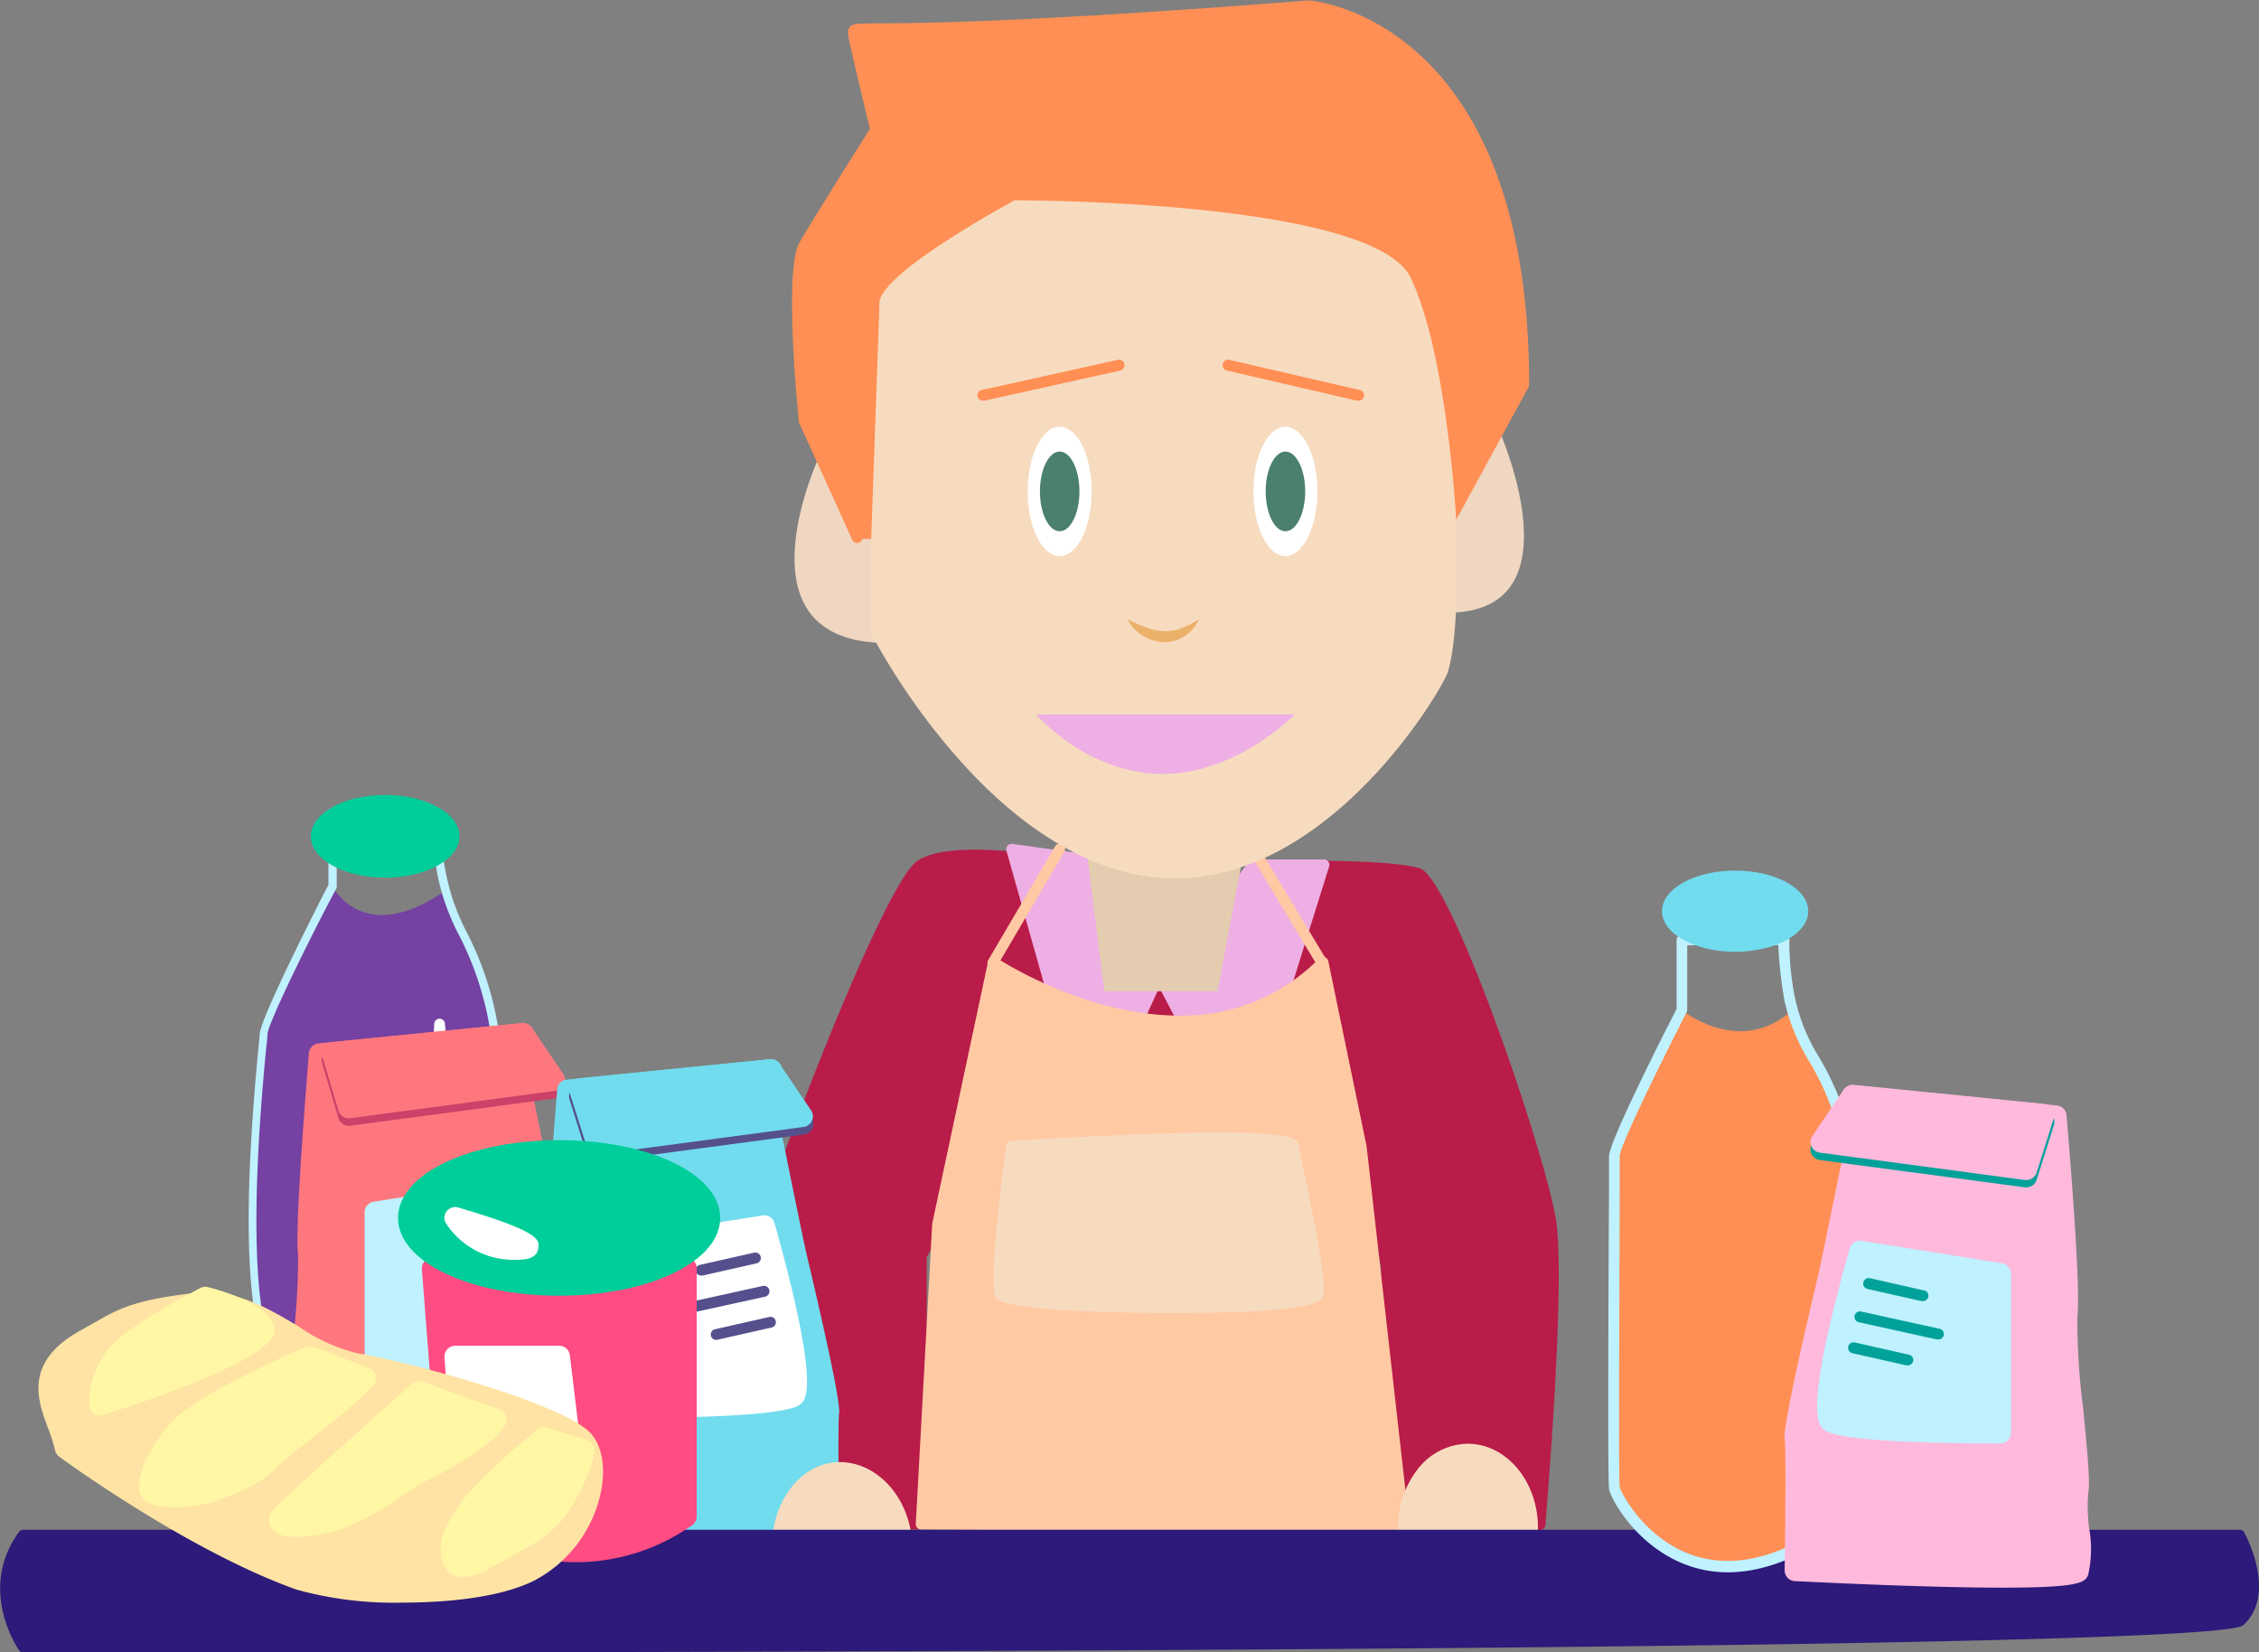 <svg xmlns="http://www.w3.org/2000/svg" viewBox="0 0 210.34 153.84"><rect x="0" y="0" width="210.34" height="153.84" fill="#808080" stroke="none"/><defs><style>.cls-1{fill:#b91c48;}.cls-2{fill:#eeafe4;}.cls-3{fill:#ffc9a4;}.cls-4{fill:#f7dbbf;}.cls-5{fill:#7541a3;}.cls-6{fill:#bff1ff;}.cls-7{fill:#00ce9a;}.cls-8{fill:#fff;}.cls-9{fill:#e4ccb1;}.cls-10{fill:none;stroke:#71dcee;stroke-linecap:round;stroke-linejoin:round;}.cls-11{fill:#efd7c1;}.cls-12{fill:#ff8f54;}.cls-13{fill:#ebb16b;}.cls-14{fill:#4a806c;}.cls-15{fill:#ff777e;}.cls-16{fill:#cb416a;}.cls-17{fill:#71dcee;}.cls-18{fill:#55508c;}.cls-19{fill:#2d1a7a;}.cls-20{fill:#ffb9dc;}.cls-21{fill:#00a19a;}.cls-22{fill:#ff4c83;}.cls-23{fill:#ffe3a4;}.cls-24{fill:#fff7a4;}</style></defs><title>commercant</title><g id="Calque_2" data-name="Calque 2"><g id="Calque_1-2" data-name="Calque 1"><path class="cls-1" d="M101.44,80.64l7.07,11.64,8.18-11.71c6.21,0,12.91,0,15.4.69s11.64,26.18,12.41,32.8-1.05,27.81-1.05,27.81l-13.67.35-.7-24.3-2.41-13.45v37.41H89l-.28-30.68-2.93,5.74v24.94h-15s-.93-21.34,0-26S82.64,83,85.65,80.65s15.52,0,15.52,0h.27"/><path class="cls-1" d="M129.77,142.73a.5.5,0,0,1-.5-.49l-.7-24.3-1.41-7.85v31.8a.5.5,0,0,1-.5.5H89a.5.5,0,0,1-.5-.5l-.26-28.64-1.95,3.82v24.82a.5.5,0,0,1-.5.5h-15a.5.5,0,0,1-.5-.48c0-.87-.92-21.45,0-26.17.85-4.3,11.7-32.87,15-35.49,1-.78,2.85-1.15,5.67-1.15a66.55,66.55,0,0,1,10.25,1.06h.17a.56.56,0,0,1,.44.24l6.67,11,7.74-11.08a.5.5,0,0,1,.41-.21h2.75c5.06,0,10.53.08,12.79.72,3,.86,12.12,27.64,12.77,33.23.76,6.6-1,27-1.05,27.91a.5.5,0,0,1-.49.46l-13.67.35ZM126.66,104a.5.5,0,0,1,.49.41l2.41,13.45.69,23.88L143,141.4c.25-3.09,1.71-21.3,1-27.27-.83-7.17-10-31.68-12-32.38s-7.82-.68-12.52-.68h-2.48l-8,11.5a.5.5,0,0,1-.84,0l-6.92-11.4A67,67,0,0,0,91,80.1c-3.18,0-4.5.51-5.05.94-2.89,2.26-13.8,30.45-14.68,34.89-.83,4.21-.14,22.27,0,25.45h14V116.95a.5.5,0,0,1,.05-.23L88.25,111a.5.5,0,0,1,.95.22l.27,30.18h36.69V104.48a.5.5,0,0,1,.46-.5Z"/><polygon class="cls-2" points="101.44 80.07 94.15 79.05 101.44 104.85 107.76 91.06 101.44 80.07"/><path class="cls-2" d="M101.44,105.35h0A.5.5,0,0,1,101,105l-7.29-25.8a.5.5,0,0,1,.55-.63l7.29,1a.5.5,0,0,1,.36.25l6.33,11a.5.5,0,0,1,0,.46l-6.33,13.79A.5.5,0,0,1,101.44,105.35Zm-6.6-25.7,6.71,23.76,5.65-12.32-6.08-10.55Z"/><polygon class="cls-2" points="116.72 80.52 123.33 80.52 115.51 105.3 108.38 91.69 116.72 80.52"/><path class="cls-2" d="M115.51,105.8a.5.5,0,0,1-.44-.27l-7.14-13.62a.5.5,0,0,1,0-.53l8.34-11.16a.5.5,0,0,1,.4-.2h6.61a.5.5,0,0,1,.48.65L116,105.45a.5.5,0,0,1-.43.35ZM109,91.73,115.4,104l7.25-23H117Z"/><path class="cls-3" d="M123.09,89.64c-12.3,12.3-30.65,0-30.65,0L87.3,113.95l-1.53,27.94,44.92.38-4-35.38Z"/><path class="cls-3" d="M130.69,142.77h0l-44.92-.38a.5.5,0,0,1-.5-.53l1.53-27.94L92,89.53a.5.5,0,0,1,.3-.36.49.49,0,0,1,.47,0c.08.05,8.14,5.38,17,5.38a17.84,17.84,0,0,0,13.06-5.32.51.51,0,0,1,.5-.13.5.5,0,0,1,.35.38l3.57,17.25,4,35.42a.5.5,0,0,1-.5.56ZM86.3,141.39l43.83.37-4-34.82-3.38-16.32a18.79,18.79,0,0,1-13.11,5c-7.8,0-14.81-3.89-16.9-5.16l-5,23.61Z"/><line class="cls-3" x1="92.44" y1="89.64" x2="98.67" y2="79.05"/><path class="cls-3" d="M92.44,90.14a.5.5,0,0,1-.43-.75l6.23-10.59a.5.5,0,1,1,.86.51L92.87,89.89A.5.5,0,0,1,92.44,90.14Z"/><line class="cls-3" x1="123.09" y1="89.64" x2="116.71" y2="79.05"/><path class="cls-3" d="M123.09,90.14a.5.5,0,0,1-.43-.24L116.28,79.3a.5.5,0,0,1,.86-.52l6.38,10.59a.5.5,0,0,1-.43.76Z"/><path class="cls-4" d="M94.15,106.71s-1.7,12.44-1,13.84,29.07,1.75,29.52,0-2-12.09-2.27-13.84S94.15,106.71,94.15,106.71Z"/><path class="cls-4" d="M109.2,122.24h0c-3.7,0-15.82-.11-16.5-1.46s.67-12,1-14.13a.5.5,0,0,1,.46-.43c.12,0,11.65-.78,19.36-.78,6.69,0,7.32.54,7.41,1.2.07.45.29,1.5.57,2.83,1.08,5.17,2,9.91,1.7,11.21C123,121.11,122.75,122.24,109.2,122.24Zm-15.63-2c.88.48,7.25,1,15.63,1h0c8.53,0,12.39-.52,13-.9.22-1.37-1-7.4-1.72-10.67-.26-1.25-.47-2.25-.56-2.77-.27-.15-1.45-.47-6.45-.47-6.85,0-16.77.61-18.88.75C93.81,113,93.23,119.25,93.57,120.27Z"/><path class="cls-5" d="M30.92,82.47s-6.4,12.46-6.4,13.84c0,.64-2.39,20.53.15,28.6,3,9.48,10.7,9.46,20.07,7.51,5.36-1.12,1.7-32.26,1.47-34.86C46.08,96,42,82.58,41.35,83,33.76,88.22,30.92,82.47,30.92,82.47Z"/><path class="cls-6" d="M36.35,133.58h0c-4.85,0-9.66-1-12-8.55-1.5-4.76-1.59-14.09-.26-27.73.05-.55.09-.89.09-1,0-1.4,5.57-12.32,6.4-13.93V75.84a.38.38,0,0,1,.38-.37h9.66a.38.38,0,0,1,.29.13.37.37,0,0,1,.09.3,26.53,26.53,0,0,0,.55,5.54,20.34,20.34,0,0,0,1.91,5.35,29.9,29.9,0,0,1,3.17,10.73l0,.45c1.47,15.67,2.25,34.47-2.36,35A74.82,74.82,0,0,1,36.35,133.58Zm-5-57.36v6.26a.38.38,0,0,1,0,.17C28.8,87.43,24.9,95.38,24.9,96.32c0,.08,0,.45-.09,1C23.16,114.23,24,121.6,25,124.8c2.1,6.66,6,8,11.31,8a73.94,73.94,0,0,0,7.84-.61c3-.34,3.65-13.43,1.7-34.17l0-.45a29.28,29.28,0,0,0-3.1-10.49,21.13,21.13,0,0,1-2-5.55,38,38,0,0,1-.57-5.34Z"/><ellipse class="cls-7" cx="35.86" cy="77.86" rx="6.92" ry="3.85"/><path class="cls-8" d="M40.92,95.36s2.34,22.8,1.87,25.9-3,.33-3,.33Z"/><path class="cls-8" d="M41.69,123.24a4,4,0,0,1-2.3-1.3.49.49,0,0,1-.13-.36l1.17-26.24a.5.5,0,0,1,1,0c.1.93,2.34,22.9,1.87,26C43,122.91,42.28,123.24,41.69,123.24Zm-1.43-1.83a2.75,2.75,0,0,0,1.43.83c.37,0,.53-.57.61-1,.29-1.92-.54-11.79-1.19-18.74Z"/><polygon class="cls-9" points="101.17 79.05 102.83 92.28 113.36 92.28 115.85 79.05 101.17 79.05"/><path class="cls-10" d="M98.67,80.52"/><path class="cls-10" d="M101.44,80.64"/><path class="cls-11" d="M76.44,42.13S67.91,59.86,82.6,59.86V47.12Z"/><path class="cls-11" d="M139.45,39.73s8.49,18.61-6.13,17.24l-.47-12.85Z"/><path class="cls-12" d="M79.83,50.17l-5-11s-1.39-13.73,0-16.23S81.57,12,81.57,12s-1.74-7.18-2-8.74-1.66.63,42.4-2.81c0,0,20,1.25,20,35.27l-8,14.67"/><path class="cls-12" d="M133.94,50.94a.5.5,0,0,1-.44-.74l7.9-14.56C141.35,2.6,122.11,1,121.92,1,96.35,3,86,3.09,82,3.13c-.95,0-1.65,0-2,0v0c.27,1.53,2,8.64,2,8.71a.5.5,0,0,1-.06.38c-.05.08-5.35,8.44-6.71,10.9-1.07,1.92-.33,12,.05,15.86l5,10.89a.5.5,0,0,1-.91.41l-5-11a.49.49,0,0,1,0-.16c-.14-1.42-1.36-14,.06-16.52C75.68,20.42,80.23,13.22,81,12c-.29-1.21-1.72-7.14-2-8.56l0-.15a.82.82,0,0,1,.1-.74c.28-.35.63-.36,2.91-.38,3.9,0,14.28-.13,39.88-2.13.27,0,20.49,1.67,20.49,35.77a.5.5,0,0,1-.06.24l-8,14.67A.5.5,0,0,1,133.94,50.94Z"/><path class="cls-4" d="M82.4,28c.55-2.49,12.2-8.87,12.2-8.87s33,0,36.3,6.93,4.21,22.49,4.21,22.49.43,9.9-.76,13.84c-.25.84-10.93,20.2-26.5,18.81S81.57,58.76,81.57,58.76V51.55Z"/><path class="cls-4" d="M109.44,81.77c-.54,0-1.1,0-1.64-.07-6.5-.58-13.18-4.7-19.31-11.92A62.81,62.81,0,0,1,81.12,59l-.05-.11V51.55L81.9,28c.59-2.68,10.48-8.21,12.46-9.29l.11-.06h.13c1.36,0,33.33.08,36.75,7.21,3.33,6.94,4.22,22,4.25,22.68,0,.41.42,10-.78,14C134.35,64.09,124.05,81.77,109.44,81.77ZM82.07,58.63c.84,1.6,11.26,20.77,25.82,22.07.52,0,1,.07,1.55.07,13.75,0,23.79-16.73,24.42-18.53,1.14-3.81.74-13.57.74-13.66s-.91-15.54-4.16-22.3c-2.6-5.43-26.54-6.63-35.72-6.65-4.43,2.44-11.47,6.83-11.83,8.47l-.82,23.46Z"/><path class="cls-13" d="M105,57.65s.44.23,1.07.51a9.74,9.74,0,0,0,1.07.39,4.49,4.49,0,0,0,1.21.19,2.59,2.59,0,0,0,.61,0,5.05,5.05,0,0,0,.59-.11c.19,0,.37-.13.55-.18a5.34,5.34,0,0,0,.49-.22,8.11,8.11,0,0,0,.75-.4l.31-.15s-.05.11-.17.3a3.07,3.07,0,0,1-.55.72,2.6,2.6,0,0,1-.46.41,3.83,3.83,0,0,1-.61.36,3.32,3.32,0,0,1-.73.24,3.46,3.46,0,0,1-.8.07,3.77,3.77,0,0,1-1.5-.37,4.21,4.21,0,0,1-1.08-.73A3.29,3.29,0,0,1,105,57.65Z"/><path class="cls-2" d="M96.47,66.51h24.1s-5.48,5.64-12.48,5.54S96.47,66.51,96.47,66.51Z"/><ellipse class="cls-8" cx="98.67" cy="45.75" rx="2.98" ry="6.02"/><ellipse class="cls-14" cx="98.67" cy="45.75" rx="1.84" ry="3.71"/><ellipse class="cls-8" cx="119.69" cy="45.75" rx="2.98" ry="6.02"/><ellipse class="cls-14" cx="119.69" cy="45.75" rx="1.84" ry="3.71"/><path class="cls-12" d="M91.57,37.3a.5.5,0,0,1-.11-1l12.62-2.8a.5.5,0,1,1,.22,1l-12.62,2.8Z"/><path class="cls-12" d="M126.44,37.3h-.11l-12.09-2.8a.5.5,0,0,1,.23-1l12.09,2.8a.5.5,0,0,1-.11,1Z"/><path class="cls-15" d="M29.77,98.13s-1.38,16-1,18.58-1.38,14.45-1,16.35-.61,6,0,7.4,26.37,0,26.37,0-.17-11.36,0-12.39-2.93-14.11-3.1-14.8-2.41-11.7-2.41-11.7l.17-5.33Z"/><path class="cls-15" d="M34.75,142.07h0c-7.15,0-7.7-.47-8-1.23a10.66,10.66,0,0,1-.1-4.29,15.55,15.55,0,0,0,.09-3.31c-.18-1,.06-3.65.47-7.88a66.22,66.22,0,0,0,.55-8.51c-.35-2.61.88-17.15,1-18.8a1,1,0,0,1,.9-.91L48.6,95.25a1,1,0,0,1,.78.26,1,1,0,0,1,.32.76l-.17,5.22c.9,4.42,2.25,11.06,2.38,11.54,0,.14,3.34,13.82,3.11,15.2-.1.66-.07,6.79,0,12.21a1,1,0,0,1-.95,1C54,141.47,42.5,142.07,34.75,142.07Zm-6.24-2.3a36.7,36.7,0,0,0,6.23.3c6.39,0,15.35-.42,18.27-.56,0-3.08-.13-10.66,0-11.6,0-1.14-2.66-12.71-3.08-14.39-.17-.69-2.19-10.61-2.42-11.74a1,1,0,0,1,0-.23l.13-4.19-17,1.7c-.41,4.92-1.22,15.63-1,17.54a61.12,61.12,0,0,1-.54,9,61.09,61.09,0,0,0-.5,7.33,16.08,16.08,0,0,1-.07,3.85A18.07,18.07,0,0,0,28.51,139.78Z"/><polygon class="cls-16" points="30.91 98.71 32.52 103.81 51.62 101.26 48.7 96.93 30.91 98.71"/><path class="cls-16" d="M32.52,104.81a1,1,0,0,1-1-.7L30,99a1,1,0,0,1,.85-1.3L48.6,95.93a1,1,0,0,1,.93.44l2.93,4.33a1,1,0,0,1-.7,1.55l-19.1,2.55Zm-.29-5.23,1,3.13,16.67-2.23L48.2,98Z"/><polygon class="cls-15" points="30.91 98.02 32.52 103.12 51.62 100.57 48.7 96.24 30.91 98.02"/><path class="cls-15" d="M32.52,104.12a1,1,0,0,1-1-.7L30,98.32a1,1,0,0,1,.85-1.3L48.6,95.25a1,1,0,0,1,.93.43L52.45,100a1,1,0,0,1-.7,1.55l-19.1,2.55Zm-.29-5.23,1,3.13,16.67-2.23L48.2,97.3Z"/><path class="cls-6" d="M35,112.88v14.77s14.35,0,15.78-1S48,110.78,48,110.78Z"/><path class="cls-6" d="M35.06,128.65h-.11a1,1,0,0,1-1-1V112.88a1,1,0,0,1,.84-1l13.06-2.09a1,1,0,0,1,1.12.72c4.32,15.4,2.89,16.48,2.36,16.89C50,128.43,41.73,128.65,35.06,128.65Zm.9-14.92v12.92c7,0,12.78-.36,14.05-.8.29-1.47-1.11-8.07-2.72-13.93Z"/><path class="cls-16" d="M42.21,115.39a.5.5,0,0,1-.11-1l5-1.13a.5.5,0,1,1,.22,1l-5,1.13Z"/><path class="cls-16" d="M43.61,121.38a.5.5,0,0,1-.11-1l5-1.13a.5.5,0,1,1,.22,1l-5,1.13Z"/><path class="cls-16" d="M40.76,119a.5.5,0,0,1-.11-1l7.26-1.61a.5.5,0,0,1,.22,1L40.86,119Z"/><path class="cls-17" d="M52.89,101.5s-1.37,16-1,18.58-1.38,14.45-1,16.34-.61,6,0,7.4,26.37,0,26.37,0-.17-11.36,0-12.39-2.93-14.11-3.1-14.8-2.41-11.7-2.41-11.7l.17-5.33Z"/><path class="cls-17" d="M57.87,145.44h0c-7.15,0-7.7-.47-8-1.23a10.66,10.66,0,0,1-.1-4.29,15.59,15.59,0,0,0,.09-3.31c-.18-1,.06-3.65.47-7.88a66.24,66.24,0,0,0,.55-8.51c-.35-2.61.88-17.15,1-18.8a1,1,0,0,1,.9-.91l18.93-1.89a1,1,0,0,1,1.1,1l-.17,5.22c.9,4.42,2.25,11.06,2.38,11.54,0,.14,3.34,13.83,3.11,15.2-.11.75-.05,7.88,0,12.21a1,1,0,0,1-.95,1C77.09,144.83,65.62,145.44,57.87,145.44Zm-6.24-2.3a36.56,36.56,0,0,0,6.23.3c6.39,0,15.35-.42,18.27-.56,0-3.08-.13-10.66,0-11.6,0-1.13-2.59-12.42-3.08-14.39-.17-.69-2.19-10.61-2.42-11.74a1,1,0,0,1,0-.23l.13-4.19-17,1.7c-.41,4.92-1.22,15.63-1,17.54a61.15,61.15,0,0,1-.54,9,61.06,61.06,0,0,0-.5,7.32,16.15,16.15,0,0,1-.07,3.84A17.89,17.89,0,0,0,51.63,143.14Z"/><polygon class="cls-5" points="54.03 102.07 55.65 107.17 74.74 104.62 71.82 100.29 54.03 102.07"/><path class="cls-18" d="M55.64,108.17a1,1,0,0,1-1-.7l-1.61-5.1a1,1,0,0,1,.85-1.3L71.72,99.3a1,1,0,0,1,.93.44l2.93,4.33a1,1,0,0,1-.7,1.55l-19.1,2.55Zm-.29-5.23,1,3.13L73,103.84l-1.69-2.5Z"/><polygon class="cls-17" points="54.03 101.38 55.65 106.48 74.74 103.93 71.82 99.6 54.03 101.38"/><path class="cls-17" d="M55.64,107.49a1,1,0,0,1-1-.7l-1.61-5.1a1,1,0,0,1,.85-1.3l17.78-1.78a1,1,0,0,1,.93.43l2.93,4.33a1,1,0,0,1-.7,1.55l-19.1,2.55Zm-.29-5.23,1,3.13L73,103.15l-1.69-2.5Z"/><path class="cls-8" d="M58.07,116.24V131s14.35,0,15.78-1-2.72-15.82-2.72-15.82Z"/><path class="cls-8" d="M58.19,132h-.11a1,1,0,0,1-1-1V116.24a1,1,0,0,1,.84-1L71,113.16a1,1,0,0,1,1.12.72c4.32,15.4,2.9,16.48,2.36,16.89C73.09,131.79,64.85,132,58.19,132Zm.89-14.92V130c7,0,12.79-.36,14.05-.8.29-1.47-1.11-8.07-2.72-13.94Z"/><path class="cls-18" d="M65.33,118.75a.5.5,0,0,1-.11-1l5-1.13a.5.5,0,0,1,.22,1l-5,1.13Z"/><path class="cls-18" d="M66.74,124.74a.5.5,0,0,1-.11-1l5-1.13a.49.49,0,0,1,.6.38.5.5,0,0,1-.38.6l-5,1.13Z"/><path class="cls-18" d="M63.88,122.32a.5.5,0,0,1-.11-1l7.26-1.6a.5.5,0,1,1,.21,1L64,122.31Z"/><ellipse class="cls-4" cx="136.69" cy="142.23" rx="6" ry="7.3" transform="translate(-0.78 0.76) rotate(-0.32)"/><path class="cls-4" d="M136.7,150c-3.57,0-6.49-3.48-6.51-7.76a8.62,8.62,0,0,1,1.84-5.49,6,6,0,0,1,4.62-2.34c3.6,0,6.53,3.48,6.55,7.76s-2.88,7.81-6.46,7.83Zm0-14.59a5,5,0,0,0-3.87,2,7.61,7.61,0,0,0-1.62,4.85c0,3.73,2.49,6.76,5.51,6.76v.5l0-.5c3,0,5.49-3.08,5.47-6.83S139.7,135.44,136.68,135.44Z"/><ellipse class="cls-4" cx="78.41" cy="143.92" rx="6.01" ry="7.3" transform="translate(-8.62 5.04) rotate(-3.49)"/><path class="cls-4" d="M78.55,151.71c-3.46,0-6.38-3.25-6.63-7.4s2.44-8,6-8.18,6.71,3.1,7,7.39a8.61,8.61,0,0,1-1.54,5.58,6,6,0,0,1-4.48,2.59Zm-.28-14.58H78c-3,.18-5.31,3.38-5.08,7.12s2.87,6.65,5.91,6.45a5,5,0,0,0,3.73-2.18,7.61,7.61,0,0,0,1.35-4.93C83.68,140,81.21,137.12,78.27,137.12Z"/><path class="cls-19" d="M2.16,142.91H208.53s2.93,5.35,0,8-206.37,2.4-206.37,2.4-3.77-5.21,0-10.42"/><path class="cls-19" d="M17.3,153.84H2.16a.5.5,0,0,1-.4-.21c0-.05-3.93-5.56,0-11a.5.5,0,0,1,.41-.21H208.53a.5.5,0,0,1,.44.26c.13.23,3.08,5.73-.1,8.63C206.44,153.51,87.8,153.84,17.3,153.84Zm-14.87-1H17.3c90.2,0,187.72-.61,190.94-2.31,2.22-2,.5-6.06,0-7.12H2.42A8.54,8.54,0,0,0,2.43,152.83Z"/><path class="cls-12" d="M166.86,94.06l4.79,10.89v31.93l-.15,4.69-8.2,4.06-3.41.21-6.24-2.73-1.73-1.8-1.35-2.08-.32-10.31.07-20.58,1-3.34,2.44-5.19,2.88-5.75S162,98.44,166.86,94.06Z"/><path class="cls-6" d="M160.88,146.38h0c-7.18,0-10.92-6.67-11.06-7.78-.12-.93-.07-15.66,0-28.38,0-1.4,0-2.33,0-2.55,0-1.39,5.12-11.45,6.29-13.74v-6.4a.5.5,0,0,1,.5-.5h9.51a.5.5,0,0,1,.49.58,26.24,26.24,0,0,0,.55,5.41,17.25,17.25,0,0,0,2.16,5.31A26,26,0,0,1,172.9,109c.7,7.82-.84,31.6-.91,32.61a.5.5,0,0,1-.2.37C168,144.9,164.28,146.38,160.88,146.38ZM157.1,88v6a.51.51,0,0,1-.05.23c-3,5.86-6.22,12.55-6.24,13.39,0,.22,0,1.15,0,2.55,0,6.75-.12,27.27,0,28.25.09.56,3.34,6.9,10.07,6.9h0c3.13,0,6.54-1.37,10.13-4.07.16-2.51,1.55-24.89.89-32.23a25.13,25.13,0,0,0-3.48-10.27,18.21,18.21,0,0,1-2.27-5.63,39.76,39.76,0,0,1-.57-5.14Z"/><ellipse class="cls-17" cx="161.56" cy="84.83" rx="6.81" ry="3.78"/><path class="cls-20" d="M191.43,103.87s1.38,16,1,18.58,1.38,14.45,1,16.34.61,6,0,7.4-26.37,0-26.37,0,.17-11.36,0-12.39,2.93-14.11,3.1-14.8,2.41-11.7,2.41-11.7l-.17-5.33Z"/><path class="cls-20" d="M186.46,147.81c-7.75,0-19.22-.61-19.34-.61a1,1,0,0,1-.95-1c.08-5.42.12-11.54,0-12.21-.23-1.37,3.08-15.07,3.11-15.2.14-.54,1.74-8.41,2.38-11.54l-.17-5.22a1,1,0,0,1,1.1-1l18.93,1.89a1,1,0,0,1,.9.91c.14,1.65,1.38,16.19,1,18.8a66.32,66.32,0,0,0,.55,8.52c.41,4.23.66,6.87.47,7.87a15.6,15.6,0,0,0,.09,3.31,10.66,10.66,0,0,1-.1,4.29C194.16,147.34,193.6,147.81,186.46,147.81Zm-18.27-2.56c2.92.15,11.88.56,18.27.56a36.76,36.76,0,0,0,6.24-.3,18,18,0,0,0-.11-3,16.21,16.21,0,0,1-.07-3.84,60.49,60.49,0,0,0-.5-7.32,61.18,61.18,0,0,1-.54-9c.25-1.91-.56-12.62-1-17.54l-17-1.7.13,4.19a1,1,0,0,1,0,.23c-.23,1.13-2.25,11.05-2.42,11.74-.49,2-3.11,13.26-3.08,14.45C168.32,134.59,168.23,142.16,168.19,145.24Z"/><polygon class="cls-21" points="190.29 104.44 188.68 109.55 169.58 106.99 172.51 102.66 190.29 104.44"/><path class="cls-21" d="M188.68,110.54h-.13L169.45,108a1,1,0,0,1-.7-1.55l2.93-4.33a1,1,0,0,1,.93-.44l17.78,1.78a1,1,0,0,1,.85,1.3l-1.61,5.1A1,1,0,0,1,188.68,110.54Zm-17.37-4.33L188,108.44l1-3.13-16-1.6Z"/><polygon class="cls-20" points="190.29 103.75 188.68 108.86 169.58 106.3 172.51 101.97 190.29 103.75"/><path class="cls-20" d="M188.68,109.86h-.13l-19.1-2.55a1,1,0,0,1-.7-1.55l2.93-4.33a1,1,0,0,1,.93-.43l17.78,1.78a1,1,0,0,1,.85,1.3l-1.61,5.1A1,1,0,0,1,188.68,109.86Zm-17.37-4.33L188,107.75l1-3.13L173,103Z"/><path class="cls-6" d="M186.25,118.61v14.77s-14.35,0-15.78-1,2.72-15.82,2.72-15.82Z"/><path class="cls-6" d="M186.14,134.38c-6.67,0-14.9-.22-16.27-1.25-.54-.41-2-1.49,2.36-16.89a1,1,0,0,1,1.12-.72l13.06,2.09a1,1,0,0,1,.84,1v14.77a1,1,0,0,1-1,1Zm-14.94-2.79c1.19.43,7,.76,14,.79V119.46l-11.34-1.82C172.31,123.52,170.9,130.14,171.2,131.59Z"/><path class="cls-21" d="M179,121.13h-.11l-5-1.13a.5.5,0,0,1,.22-1l5,1.13a.5.5,0,0,1-.11,1Z"/><path class="cls-21" d="M177.59,127.11h-.11l-5-1.13a.5.5,0,1,1,.22-1l5,1.13a.5.5,0,0,1-.11,1Z"/><path class="cls-21" d="M180.45,124.7h-.11l-7.26-1.6a.5.5,0,0,1,.21-1l7.26,1.6a.5.5,0,0,1-.11,1Z"/><path class="cls-22" d="M40.24,118.07,42,141.18s11.28,7.34,21.85,0V118.07A42.45,42.45,0,0,1,40.24,118.07Z"/><path class="cls-22" d="M53.52,145.44a24,24,0,0,1-12-3.43,1,1,0,0,1-.45-.76l-1.79-23.11a1,1,0,0,1,1.28-1A40.51,40.51,0,0,0,52,118.74a39.41,39.41,0,0,0,11.54-1.62,1,1,0,0,1,1.33.95v23.11a1,1,0,0,1-.43.82A18.82,18.82,0,0,1,53.52,145.44ZM43,140.58a22.49,22.49,0,0,0,10.53,2.86,16.83,16.83,0,0,0,9.36-2.79V119.41A43.55,43.55,0,0,1,52,120.74a42.8,42.8,0,0,1-10.67-1.33Z"/><path class="cls-8" d="M42.39,126.28s.54,8.63,1.43,10.42,9.67,1.43,9.67,1.43l-1.43-11.85Z"/><path class="cls-8" d="M51.74,139.16c-7.8,0-8.51-1.41-8.81-2-.94-1.88-1.45-9.33-1.54-10.81a1,1,0,0,1,1-1.06h9.67a1,1,0,0,1,1,.88L54.49,138a1,1,0,0,1-1,1.12S52.8,139.16,51.74,139.16Zm-8.28-11.88c.24,3.29.73,7.92,1.26,9,.25.3,2.07.91,7,.91h.63l-1.19-9.88Z"/><ellipse class="cls-7" cx="52.06" cy="113.39" rx="13.97" ry="6.24"/><path class="cls-7" d="M52.06,120.63c-8.39,0-15-3.18-15-7.24s6.58-7.24,15-7.24,15,3.18,15,7.24S60.45,120.63,52.06,120.63Zm0-12.48c-7.64,0-13,2.76-13,5.24s5.33,5.24,13,5.24,13-2.76,13-5.24S59.7,108.15,52.06,108.15Z"/><path class="cls-8" d="M42.39,113.39a6.53,6.53,0,0,0,5.73,2.89C52.24,116.28,42.39,113.39,42.39,113.39Z"/><path class="cls-8" d="M48.12,117.28a7.5,7.5,0,0,1-6.61-3.41,1,1,0,0,1,1.16-1.45c7.66,2.25,7.56,3,7.45,3.78C50,117.28,48.67,117.28,48.12,117.28Z"/><path class="cls-23" d="M6.12,134.81S17.93,143.48,27.95,147c4,1.44,16,1.89,21.33-.79s7.1-9.7,5-12.11S38.16,127.79,33.17,127s-8.93-6.29-15.11-5.56-7,1.66-10,3.32c-5.91,3.24-2.57,6.9-1.94,10.07"/><path class="cls-23" d="M37.6,149.2h0a34.07,34.07,0,0,1-10-1.21c-10-3.57-21.6-12-22.09-12.38a1,1,0,0,1-.39-.61,13.6,13.6,0,0,0-.63-2c-1-2.63-2.32-6.22,3.07-9.17l1.19-.67c2.22-1.27,3.69-2.12,9.17-2.76a10.58,10.58,0,0,1,1.24-.07c3.38,0,6,1.6,8.63,3.15A16.44,16.44,0,0,0,33.33,126c4.56.74,19.29,4.68,21.73,7.5,1,1.18,1.35,3.14.9,5.37a12.09,12.09,0,0,1-6.23,8.29C46.16,148.93,40.6,149.2,37.6,149.2ZM7,134.22c1.89,1.36,12.39,8.72,21.27,11.89a32.63,32.63,0,0,0,9.32,1.1c4.8,0,8.89-.67,11.23-1.84A10,10,0,0,0,54,138.47a4.59,4.59,0,0,0-.46-3.67c-1.76-2-15.19-6-20.53-6.83a18.15,18.15,0,0,1-6.23-2.75c-2.62-1.57-5.31-3.18-8.6-2.8-5.08.6-6.33,1.32-8.41,2.51l-1.23.69c-3.87,2.12-3.11,4.15-2.15,6.72A18.79,18.79,0,0,1,7,134.22Z"/><path class="cls-24" d="M28.8,126.37s-9.46,3.95-12,6.64-3.06,5.16-2.82,5.79,3.34.8,5.46.09S23.7,137.33,25,136s7.66-6,9.06-7.68l-5-1.94"/><path class="cls-24" d="M16.25,140.33c-1.47,0-2.85-.3-3.19-1.18-.48-1.26.52-4.16,3-6.83s11.94-6.71,12.33-6.88a2,2,0,0,1,1,0l5,1.94a1,1,0,0,1,.41,1.56,48.42,48.42,0,0,1-5.56,4.79c-1.5,1.19-3.06,2.42-3.55,2.95-1.41,1.5-3.68,2.4-5.92,3.16A12.38,12.38,0,0,1,16.25,140.33ZM15,138.22a9.18,9.18,0,0,0,4.18-.29c2-.67,4-1.45,5.1-2.63A48.36,48.36,0,0,1,28,132.16c1.44-1.14,3.12-2.48,4.24-3.48l-3.29-1.29c-2.76,1.17-9.5,4.28-11.39,6.3A9.26,9.26,0,0,0,15,138.22Z"/><path class="cls-24" d="M39,129.61s-12.09,10.73-12.84,11.71,2.59,1,5.46.08,6.39-3.87,7.27-4.23,6.25-3.13,7.28-5Z"/><path class="cls-24" d="M27.64,143.09h0c-1.37,0-2.15-.3-2.47-1a1.34,1.34,0,0,1,.19-1.42c.78-1,10.94-10,13-11.85a1,1,0,0,1,1-.19l7.16,2.6a1,1,0,0,1,.53,1.42c-1.24,2.25-7.14,5.15-7.77,5.41a16.29,16.29,0,0,0-1.41.92,26.32,26.32,0,0,1-5.93,3.34A14.48,14.48,0,0,1,27.64,143.09Zm11.58-12.34c-3.82,3.4-9.31,8.32-11.43,10.34a12.8,12.8,0,0,0,3.51-.63,24.92,24.92,0,0,0,5.42-3.09,12,12,0,0,1,1.78-1.12,31.34,31.34,0,0,0,5.94-3.61Z"/><path class="cls-24" d="M50.65,133.85s-5.15,4.14-6.81,6.47-1.79,3.2-1.8,3.94.08,2.61,3.22.8,5-2.53,6.52-4.49A15.07,15.07,0,0,0,54.36,135Z"/><path class="cls-24" d="M43.14,146.83h0a2,2,0,0,1-1.46-.58,2.78,2.78,0,0,1-.64-2c0-1.1.35-2.19,2-4.5s6.78-6.5,7-6.67a1,1,0,0,1,.93-.17l3.7,1.17a1,1,0,0,1,.6.52c.49,1-1.52,5.1-2.68,6.59-1.31,1.69-2.84,2.53-4.94,3.69-.57.31-1.19.65-1.87,1A5.5,5.5,0,0,1,43.14,146.83ZM50.87,135c-1.24,1-4.91,4.11-6.2,5.93-1.6,2.26-1.61,2.93-1.62,3.38a1.14,1.14,0,0,0,.07.58l0,0h0a3.67,3.67,0,0,0,1.62-.63c.69-.4,1.33-.75,1.91-1.07,2-1.08,3.27-1.8,4.33-3.17a16.66,16.66,0,0,0,2.18-4.26Z"/><path class="cls-24" d="M19.1,120.8s-5.8,3-7.85,5a7.1,7.1,0,0,0-2,5c0,.2,15.23-5.14,15.25-6.86S19.1,120.8,19.1,120.8Z"/><path class="cls-24" d="M9.32,131.79h0a1,1,0,0,1-.72-.3,1,1,0,0,1-.29-.72,8.05,8.05,0,0,1,2.26-5.71c2.13-2.06,7.84-5,8.08-5.15a1,1,0,0,1,.71-.08c1.87.48,6.22,1.84,6.2,4.1C25.52,126.87,9.48,131.79,9.32,131.79Zm9.91-9.92c-1.25.67-5.63,3-7.27,4.63a5.51,5.51,0,0,0-1.52,2.92c3.34-1.11,11.61-4.31,13-5.63A11.73,11.73,0,0,0,19.22,121.87Z"/></g></g></svg>